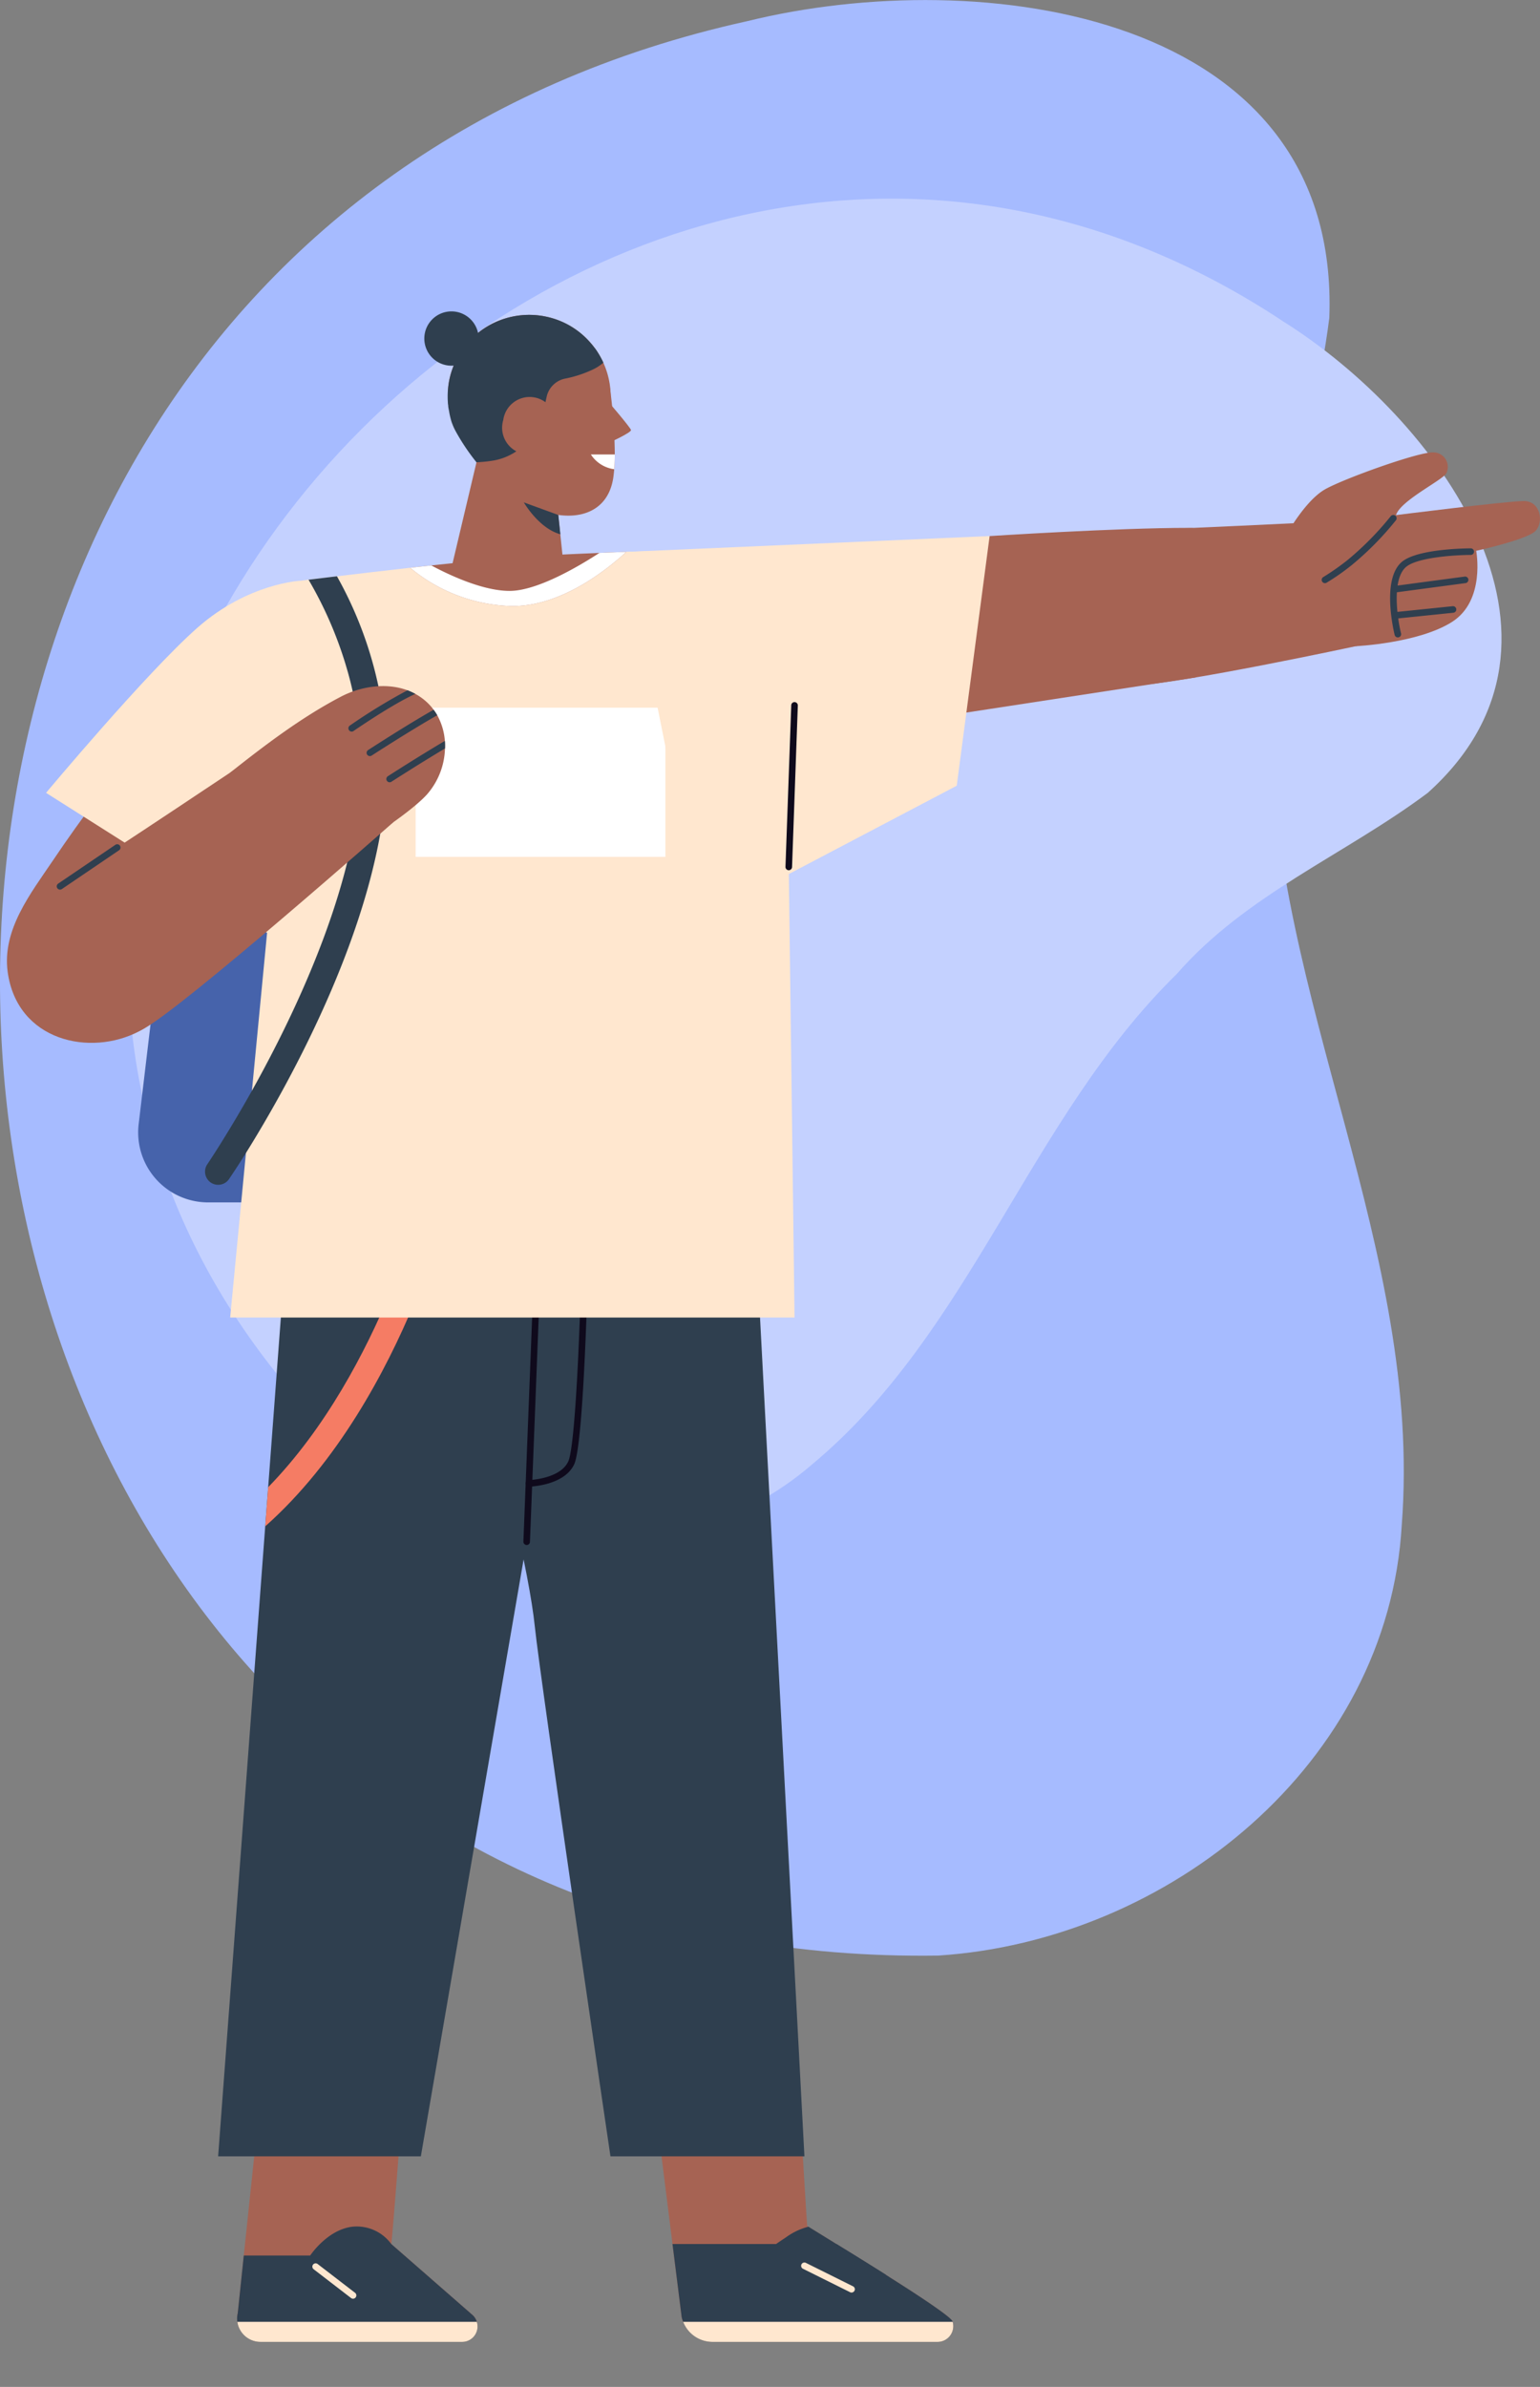 <svg xmlns="http://www.w3.org/2000/svg" xmlns:xlink="http://www.w3.org/1999/xlink" width="295" height="457" viewBox="0 0 295 457">
  <rect x="0" y="0" width="295" height="457" fill="#808080" stroke="none"/>
  <defs>
    <clipPath id="clip-path">
      <rect id="Rectángulo_41967" data-name="Rectángulo 41967" width="295" height="457" transform="translate(180 7527)" fill="#fff" stroke="#707070" stroke-width="1"/>
    </clipPath>
    <clipPath id="clip-path-2">
      <rect id="Rectángulo_41966" data-name="Rectángulo 41966" width="293.673" height="388.764" fill="none"/>
    </clipPath>
  </defs>
  <g id="Enmascarar_grupo_215" data-name="Enmascarar grupo 215" transform="translate(-180 -7527)" clip-path="url(#clip-path)">
    <g id="Grupo_167989" data-name="Grupo 167989">
      <path id="Trazado_157691" data-name="Trazado 157691" d="M374.408,89.176C371.559,45.09,337.743,3,291.944.386c-52.6-4.03-100.886,24.817-153.285,25.123C111.94,27.8,86.883,17.568,60.845,14.265c-58.81-2.159-67.77,66.951-56.8,111.5C50.3,335.771,377.611,307.2,374.408,89.176Z" transform="translate(448.907 7527.008) rotate(90)" fill="#a6bbff"/>
      <path id="Trazado_157692" data-name="Trazado 157692" d="M71.036,191.672c2.149,33.248,27.652,64.994,62.192,66.963,39.671,3.039,76.085-18.716,115.6-18.947,20.151-1.728,39.048,5.988,58.686,8.48,44.353,1.628,51.11-50.493,42.838-84.088C315.47,5.7,68.621,27.247,71.036,191.672Z" transform="matrix(0.719, -0.695, 0.695, 0.719, 59.917, 7714.093)" fill="#c4d1ff"/>
      <g id="Grupo_161797" data-name="Grupo 161797" transform="translate(256.153 7571.381)">
        <g id="Grupo_157493" data-name="Grupo 157493" transform="translate(0 0)">
          <g id="Grupo_167988" data-name="Grupo 167988" transform="translate(-74.826 15.237)">
            <g id="Grupo_167988-2" data-name="Grupo 167988" clip-path="url(#clip-path-2)">
              <path id="Trazado_157645" data-name="Trazado 157645" d="M38.438,167.707l-3.464,29.1a13.4,13.4,0,0,0,13.31,14.989h27.1l8.369-64.226Z" transform="translate(-9.739 -41.203)" fill="#4663ab"/>
              <path id="Trazado_157646" data-name="Trazado 157646" d="M107.229,516.221a2.946,2.946,0,0,1-2.947,2.96H65.65a4.467,4.467,0,0,1-4.358-5.492l1.159-11.047,3.741-35.558,26.552,8.049s-1.826,24.259-2.041,25.3L106.3,514.054a2.933,2.933,0,0,1,.932,2.167" transform="translate(-17.079 -130.417)" fill="#a66353"/>
              <path id="Trazado_157647" data-name="Trazado 157647" d="M226.326,520.391h-43.09a6.062,6.062,0,0,1-5.908-4.787l-1.751-13.956L172.2,474.694l27.547-3.275s1.562,26.577,1.637,26.766a2.236,2.236,0,0,0,.214.151h.013c.667.416,2.7,1.663,5.366,3.313,2.733,1.675,6.109,3.766,9.422,5.857.428.277.843.554,1.272.819.365.227.718.453,1.07.68,5.492,3.5,10.215,6.7,10.467,7.444.012.025.012.05.025.076a3.008,3.008,0,0,1-2.909,3.867" transform="translate(-48.082 -131.628)" fill="#a66353"/>
              <path id="Trazado_157648" data-name="Trazado 157648" d="M177.024,259.1l8.817,166.473H148.684S135.248,334.462,134.2,324.176s-6.508-33.379-10.916-45.555-4.829-19.523-4.829-19.523Z" transform="translate(-33.074 -72.344)" fill="#2f3f4f"/>
              <path id="Trazado_157649" data-name="Trazado 157649" d="M121.2,255.112c-.2.844-3.351,33.593-3.351,33.593L94.964,421.589H56.132L65.15,300.972l.567-7.494,3.64-48.657s24.977,9.875,26.866,10.291,25.191-.844,24.977,0" transform="translate(-15.673 -68.358)" fill="#2f3f4f"/>
              <path id="Trazado_157650" data-name="Trazado 157650" d="M137.883,307.98h-.025a.631.631,0,0,1-.6-.654l1.933-49.589a.657.657,0,0,1,.654-.6.63.63,0,0,1,.6.654l-1.933,49.588a.629.629,0,0,1-.629.605" transform="translate(-38.323 -71.795)" fill="#0f0a1c"/>
              <path id="Trazado_157651" data-name="Trazado 157651" d="M138.485,296.384a.63.63,0,0,1-.015-1.259c.059,0,6.007-.2,7.553-3.572,1.377-3,2.245-26.526,2.462-35.336a.648.648,0,0,1,.645-.614.631.631,0,0,1,.615.646c-.033,1.3-.812,31.978-2.577,35.829-1.874,4.09-8.391,4.3-8.667,4.307Z" transform="translate(-38.492 -71.368)" fill="#0f0a1c"/>
              <path id="Trazado_157652" data-name="Trazado 157652" d="M97.212,262.611C91.783,275.66,82.589,293.017,68.645,305.4l.567-7.494C80.3,286.53,87.878,271.931,92.564,260.671Z" transform="translate(-19.167 -72.783)" fill="#f57c64"/>
              <path id="Trazado_157653" data-name="Trazado 157653" d="M214.468,62.8l33.1-3.725S271.85,57.5,285.7,57.5s1.352,28.632,1.352,28.632l-59.765,9.155s-14.718-19.951-14.84-20.729S214.468,62.8,214.468,62.8" transform="translate(-59.319 -16.055)" fill="#a66353"/>
              <path id="Trazado_157654" data-name="Trazado 157654" d="M148.018,19.869a15.635,15.635,0,0,1-15.9,12.284,15.306,15.306,0,0,1-2.691-.345,15.663,15.663,0,0,1-5.57-2.42c-.21-.143-.405-.281-.6-.435a6.939,6.939,0,0,1-.548-.441c-3.267-2.861-6.488-9.424-5.21-15.291a15.62,15.62,0,0,1,29.479-3.148l0,.015a15.542,15.542,0,0,1,1.385,5.755.416.416,0,0,1,.007.114,15.88,15.88,0,0,1-.354,3.912" transform="translate(-32.729 -0.257)" fill="#a66353"/>
              <path id="Trazado_157655" data-name="Trazado 157655" d="M123.436,30.437s3.023,7.822,10.316,11.726,15.694,3.149,16.879-5.076c.063-.492.125-1.008.164-1.537.025-.189.037-.378.05-.58.025-.4.037-.819.05-1.247.012-.327.012-.655.012-1A99.722,99.722,0,0,0,149.849,19.1s-9.875,3.7-11.613,3.829-14.8,7.507-14.8,7.507" transform="translate(-34.465 -5.333)" fill="#a66353"/>
              <path id="Trazado_157656" data-name="Trazado 157656" d="M139.674,59.5,129.6,65.83l-11.466-6.359,4.975-21,.063-.315.138-.529.151-.629,2.557.831,5.643,1.788,6.134,1.966.3,2.9.29,2.771.213,2.054.215,1.977.176,1.726Z" transform="translate(-32.985 -10.331)" fill="#a66353"/>
              <path id="Trazado_157657" data-name="Trazado 157657" d="M146.671,9.481c-.189-.352-.365-.68-.554-1a4.05,4.05,0,0,1-.239-.39c-.037-.063-.088-.126-.126-.189-.063-.1-.125-.2-.2-.3a4.284,4.284,0,0,0-.353-.453,8.31,8.31,0,0,0-.6-.743,15.289,15.289,0,0,0-8.54-5.126,15.622,15.622,0,0,0-18.579,11.941,16.053,16.053,0,0,0-.315,4.434,3.046,3.046,0,0,0,.063.58,3.165,3.165,0,0,0,.063.58c.025.138.05.29.088.441a15.185,15.185,0,0,0,.365,1.7c.05.2.113.4.189.617.063.177.138.365.214.554a11.118,11.118,0,0,0,.567,1.171,40.931,40.931,0,0,0,3.93,5.844,24.943,24.943,0,0,0,3.388-.352,11.351,11.351,0,0,0,6.928-4.27A15.911,15.911,0,0,0,135.234,20c.151-.429.34-1.147.529-1.94.113-.5.239-1.033.352-1.562a4.554,4.554,0,0,1,3.653-3.4h.012a22.81,22.81,0,0,0,5.164-1.713,8.735,8.735,0,0,0,2-1.3l.012-.013c-.1-.2-.189-.415-.29-.592" transform="translate(-32.702 -0.257)" fill="#2f3f4f"/>
              <path id="Trazado_157658" data-name="Trazado 157658" d="M159.413,23.508s4.547,5.28,4.641,5.77-4.294,2.482-4.294,2.482Z" transform="translate(-44.511 -6.564)" fill="#a66353"/>
              <path id="Trazado_157659" data-name="Trazado 157659" d="M141.788,29.3a5.1,5.1,0,1,1-9.935-2.165,5.1,5.1,0,1,1,9.935,2.165" transform="translate(-36.776 -6.335)" fill="#a66353"/>
              <path id="Trazado_157660" data-name="Trazado 157660" d="M144.366,56.845a7.145,7.145,0,0,1-.731-.252c-3.615-1.411-6.109-5.592-6.26-5.856l6.6,2.405.214,1.978Z" transform="translate(-38.357 -14.166)" fill="#2f3f4f"/>
              <path id="Trazado_157661" data-name="Trazado 157661" d="M155.188,38.008a6.319,6.319,0,0,0,4.471,2.821c.025-.189.038-.378.05-.579.025-.4.038-.819.05-1.247.013-.328.013-.655.013-1Z" transform="translate(-43.331 -10.612)" fill="#fff"/>
              <path id="Trazado_157662" data-name="Trazado 157662" d="M110.927,5.2a5.2,5.2,0,1,1,5.2,5.2,5.2,5.2,0,0,1-5.2-5.2" transform="translate(-30.973)" fill="#2f3f4f"/>
              <path id="Trazado_157663" data-name="Trazado 157663" d="M167.439,210.171H59.33l3.023-31.515L63.5,166.729l2.9-30.2L72.871,69.1s.528-.063,1.473-.189c1.2-.138,3.086-.378,5.441-.655,3.779-.453,8.754-1.045,14.031-1.637,6.085-.668,12.785-.756,18.3-1.235,5.743-.5,14.308-1.486,23.1-1.8,15.127-.529,30.331-.781,30.331-.781Z" transform="translate(-16.566 -17.535)" fill="#ffe7cf"/>
              <rect id="Rectángulo_41965" data-name="Rectángulo 41965" width="47.847" height="28.561" transform="translate(78.29 75.877)" fill="#fff"/>
              <path id="Trazado_157664" data-name="Trazado 157664" d="M148.579,63.885c-4.5,4.106-13.376,10.857-22.773,10.341a31.584,31.584,0,0,1-18.629-7.305c1.335-.151,2.683-.29,4.043-.441,4.837-.517,9.749-1.008,14.057-1.385,4.61-.4,11.173-.731,18.138-1.008,1.7-.076,3.439-.139,5.164-.2" transform="translate(-29.926 -17.838)" fill="#a66353"/>
              <path id="Trazado_157665" data-name="Trazado 157665" d="M148.579,63.885c-4.5,4.106-13.376,10.857-22.773,10.341a31.584,31.584,0,0,1-18.629-7.305c1.335-.151,2.683-.29,4.043-.441,3.287,1.763,9.812,4.875,15,4.875,5.328,0,13.339-4.761,17.193-7.268,1.7-.076,3.439-.139,5.164-.2" transform="translate(-29.926 -17.838)" fill="#fff"/>
              <path id="Trazado_157666" data-name="Trazado 157666" d="M164.617,62.71l69.591-3.032-6.3,47.8L178.787,133.3Z" transform="translate(-45.964 -16.663)" fill="#ffe7cf"/>
              <path id="Trazado_157667" data-name="Trazado 157667" d="M334.014,55.714,341.62,72.19l-3.811,7.4s-34.306,7.358-42.678,7.562S282.812,76.117,283.274,72.8s8.543-15.395,11.032-15.333,39.708-1.754,39.708-1.754" transform="translate(-79.084 -15.556)" fill="#a66353"/>
              <path id="Trazado_157668" data-name="Trazado 157668" d="M340.241,52.99s3.543-6.4,7.321-8.5,17.87-7.137,20.6-7.033a2.773,2.773,0,0,1,2.572,3.989c-.682,1.312-8.8,5.233-9.639,8.014s1.824,10.25-3.558,12.559-6.851,3.569-8.583,2.676-8.712-11.7-8.712-11.7" transform="translate(-95.001 -10.458)" fill="#a66353"/>
              <path id="Trazado_157669" data-name="Trazado 157669" d="M364.089,53.137s21.807-2.756,25.034-2.756,3.857,4.094,2.2,5.747-11.336,3.779-11.336,3.779,1.829,9.525-4.635,13.619-18.433,4.643-18.433,4.643l-4.012-9.577Z" transform="translate(-98.538 -14.067)" fill="#a66353"/>
              <path id="Trazado_157670" data-name="Trazado 157670" d="M369.082,80a.629.629,0,0,1-.61-.476c-.11-.435-2.624-10.7,1.418-14.023,3.078-2.529,12.743-2.557,13.153-2.557a.63.63,0,1,1,0,1.26c-2.667,0-10.087.409-12.353,2.27-2.849,2.341-1.685,9.992-1,12.743a.629.629,0,0,1-.458.764.658.658,0,0,1-.154.019" transform="translate(-102.639 -17.574)" fill="#2f3f4f"/>
              <path id="Trazado_157671" data-name="Trazado 157671" d="M368.684,73.485a.63.63,0,0,1-.082-1.254l13.383-1.784a.63.63,0,1,1,.166,1.248l-13.383,1.784a.549.549,0,0,1-.084.006" transform="translate(-102.767 -19.668)" fill="#2f3f4f"/>
              <path id="Trazado_157672" data-name="Trazado 157672" d="M369.194,80.666a.63.63,0,0,1-.064-1.256l10.707-1.1a.63.63,0,1,1,.129,1.253l-10.706,1.1-.065,0" transform="translate(-102.909 -21.864)" fill="#2f3f4f"/>
              <path id="Trazado_157673" data-name="Trazado 157673" d="M350.046,67.126a.629.629,0,0,1-.267-1.2,47.249,47.249,0,0,0,4.612-3.241,58.112,58.112,0,0,0,8.266-8.391.63.63,0,0,1,.984.786,58.176,58.176,0,0,1-8.5,8.613,42.671,42.671,0,0,1-4.834,3.373.62.62,0,0,1-.265.059" transform="translate(-97.562 -15.094)" fill="#2f3f4f"/>
              <path id="Trazado_157674" data-name="Trazado 157674" d="M17.363,129.2q-4.435,5.893-8.562,12.018C4.556,147.5-.948,154.477.139,162.513c1.794,13.265,15.825,16.339,25.245,11.365,9.7-5.122,26.826-31.662,26.826-31.662Z" transform="translate(0 -36.075)" fill="#a66353"/>
              <path id="Trazado_157675" data-name="Trazado 157675" d="M59.209,71.539s-10.077.416-19.838,9.023S10.4,112.156,10.4,112.156l45.765,28.97s16.689-38.879,17-41.325-13.96-28.263-13.96-28.263" transform="translate(-2.904 -19.975)" fill="#ffe7cf"/>
              <path id="Trazado_157676" data-name="Trazado 157676" d="M87.491,106c.025,28.58-19.158,62.2-27,74.768-1.814,2.9-3.024,4.674-3.25,5.014a2.518,2.518,0,0,1-3.5.654,2.525,2.525,0,0,1-.655-3.5c.1-.151,3.8-5.618,8.553-14.094,8.64-15.443,20.745-40.911,20.821-62.576v-.252A65.221,65.221,0,0,0,79.606,87.36v-.013a75.241,75.241,0,0,0-7.129-16.324c1.2-.138,3.086-.378,5.441-.655A74.732,74.732,0,0,1,87.491,106" transform="translate(-14.698 -19.648)" fill="#2f3f4f"/>
              <path id="Trazado_157677" data-name="Trazado 157677" d="M53.239,117.259l14.953,11.556,10.629,1.734s-40.5,35.707-47.914,39.589c-9.473,4.955-11.94-8.908-13.173-12.02s-.159-17.606,2.037-18.779,33.467-22.08,33.467-22.08" transform="translate(-4.807 -32.741)" fill="#a66353"/>
              <path id="Trazado_157678" data-name="Trazado 157678" d="M100.48,111.475a13.92,13.92,0,0,1-3.464,8.817c-4.093,4.509-17.243,12.356-17.243,12.356s-10.265-4.282-10.58-4.6S59.33,116.1,59.33,116.1c6.651-5.265,13.616-10.556,21.136-14.5,3.867-2.041,8.767-2.771,12.835-1.26a12.475,12.475,0,0,1,1.5.693,10.832,10.832,0,0,1,3.048,2.456,6.479,6.479,0,0,1,.453.58,9.468,9.468,0,0,1,.693,1.045,11.9,11.9,0,0,1,1.461,4.913,11.033,11.033,0,0,1,.025,1.448" transform="translate(-16.566 -27.792)" fill="#a66353"/>
              <path id="Trazado_157679" data-name="Trazado 157679" d="M227.633,532.1h-43.09a6.041,6.041,0,0,1-5.618-3.842,5.844,5.844,0,0,1-.29-.945l-1.751-13.956h31.4c2.733,1.675,6.109,3.766,9.422,5.857a.012.012,0,0,1,.012.013c.428.264.831.541,1.26.806.365.227.718.453,1.07.68,5.492,3.5,10.215,6.7,10.467,7.444.012.025.012.05.025.076s0,.013.013.025a3.017,3.017,0,0,1-2.922,3.842" transform="translate(-49.389 -143.338)" fill="#2f3f4f"/>
              <path id="Trazado_157680" data-name="Trazado 157680" d="M224.836,517.933c.037.126-.025.189-.151.2-.554.088-22.269-5.038-22.269-5.038.479-.353.957-.693,1.448-1.021.6-.428,1.209-.831,1.826-1.234a12.766,12.766,0,0,1,4.346-2.079h.012c.668.416,2.7,1.663,5.366,3.313,2.733,1.675,6.109,3.766,9.421,5.857" transform="translate(-56.518 -142.055)" fill="#2f3f4f"/>
              <path id="Trazado_157681" data-name="Trazado 157681" d="M228.424,537.874h-43.09a6.041,6.041,0,0,1-5.618-3.842h51.63a3.017,3.017,0,0,1-2.922,3.842" transform="translate(-50.18 -149.11)" fill="#ffe7cf"/>
              <path id="Trazado_157682" data-name="Trazado 157682" d="M220.728,524.021a.617.617,0,0,1-.28-.066l-9.027-4.488a.629.629,0,1,1,.561-1.127l9.027,4.488a.629.629,0,0,1-.281,1.193" transform="translate(-58.935 -144.71)" fill="#ffe7cf"/>
              <path id="Trazado_157683" data-name="Trazado 157683" d="M107.229,527.835a2.946,2.946,0,0,1-2.947,2.96H65.651a4.475,4.475,0,0,1-4.434-3.842,4.324,4.324,0,0,1,.076-1.65l1.159-11.047H75.173s3.25-4.937,8.074-5.517a8.2,8.2,0,0,1,7.457,3.313L106.3,525.669a2.8,2.8,0,0,1,.794,1.285,2.94,2.94,0,0,1,.138.882" transform="translate(-17.08 -142.032)" fill="#2f3f4f"/>
              <path id="Trazado_157684" data-name="Trazado 157684" d="M107.247,534.913a2.946,2.946,0,0,1-2.947,2.96H65.669a4.475,4.475,0,0,1-4.434-3.842h45.874a2.94,2.94,0,0,1,.138.882" transform="translate(-17.098 -149.11)" fill="#ffe7cf"/>
              <path id="Trazado_157685" data-name="Trazado 157685" d="M88.967,525.262a.632.632,0,0,1-.383-.13l-7.163-5.51a.63.63,0,1,1,.767-1l7.164,5.51a.63.63,0,0,1-.384,1.129" transform="translate(-22.665 -144.771)" fill="#ffe7cf"/>
              <path id="Trazado_157686" data-name="Trazado 157686" d="M13.871,150.228a.63.63,0,0,1-.355-1.151l10.954-7.428a.63.63,0,1,1,.707,1.043L14.224,150.12a.626.626,0,0,1-.353.108" transform="translate(-3.697 -39.52)" fill="#2f3f4f"/>
              <path id="Trazado_157687" data-name="Trazado 157687" d="M103.573,101.345c-4.421,1.965-11.765,7.054-11.84,7.1a.59.59,0,0,1-.353.113.618.618,0,0,1-.516-.277.626.626,0,0,1,.151-.869,109.5,109.5,0,0,1,11.059-6.764,12.364,12.364,0,0,1,1.5.693" transform="translate(-25.339 -28.104)" fill="#2f3f4f"/>
              <path id="Trazado_157688" data-name="Trazado 157688" d="M109.119,106.87c-5.353,3.048-12.457,7.658-12.558,7.721a.566.566,0,0,1-.34.1.656.656,0,0,1-.529-.278.643.643,0,0,1,.189-.882c.391-.239,7.23-4.7,12.545-7.708a9.206,9.206,0,0,1,.693,1.045" transform="translate(-26.691 -29.548)" fill="#2f3f4f"/>
              <path id="Trazado_157689" data-name="Trazado 157689" d="M112.069,115.539c-5.013,2.985-10.177,6.323-10.265,6.373a.566.566,0,0,1-.34.1.639.639,0,0,1-.529-.29.631.631,0,0,1,.189-.869c.352-.226,5.807-3.741,10.921-6.763a11.033,11.033,0,0,1,.025,1.448" transform="translate(-28.155 -31.856)" fill="#2f3f4f"/>
              <path id="Trazado_157690" data-name="Trazado 157690" d="M207.541,135.973h-.024a.628.628,0,0,1-.606-.652l1.106-30.925a.616.616,0,0,1,.652-.607.629.629,0,0,1,.606.652l-1.106,30.925a.629.629,0,0,1-.629.607" transform="translate(-57.773 -28.979)" fill="#0f0a1c"/>
            </g>
          </g>
        </g>
      </g>
    </g>
  </g>
</svg>
